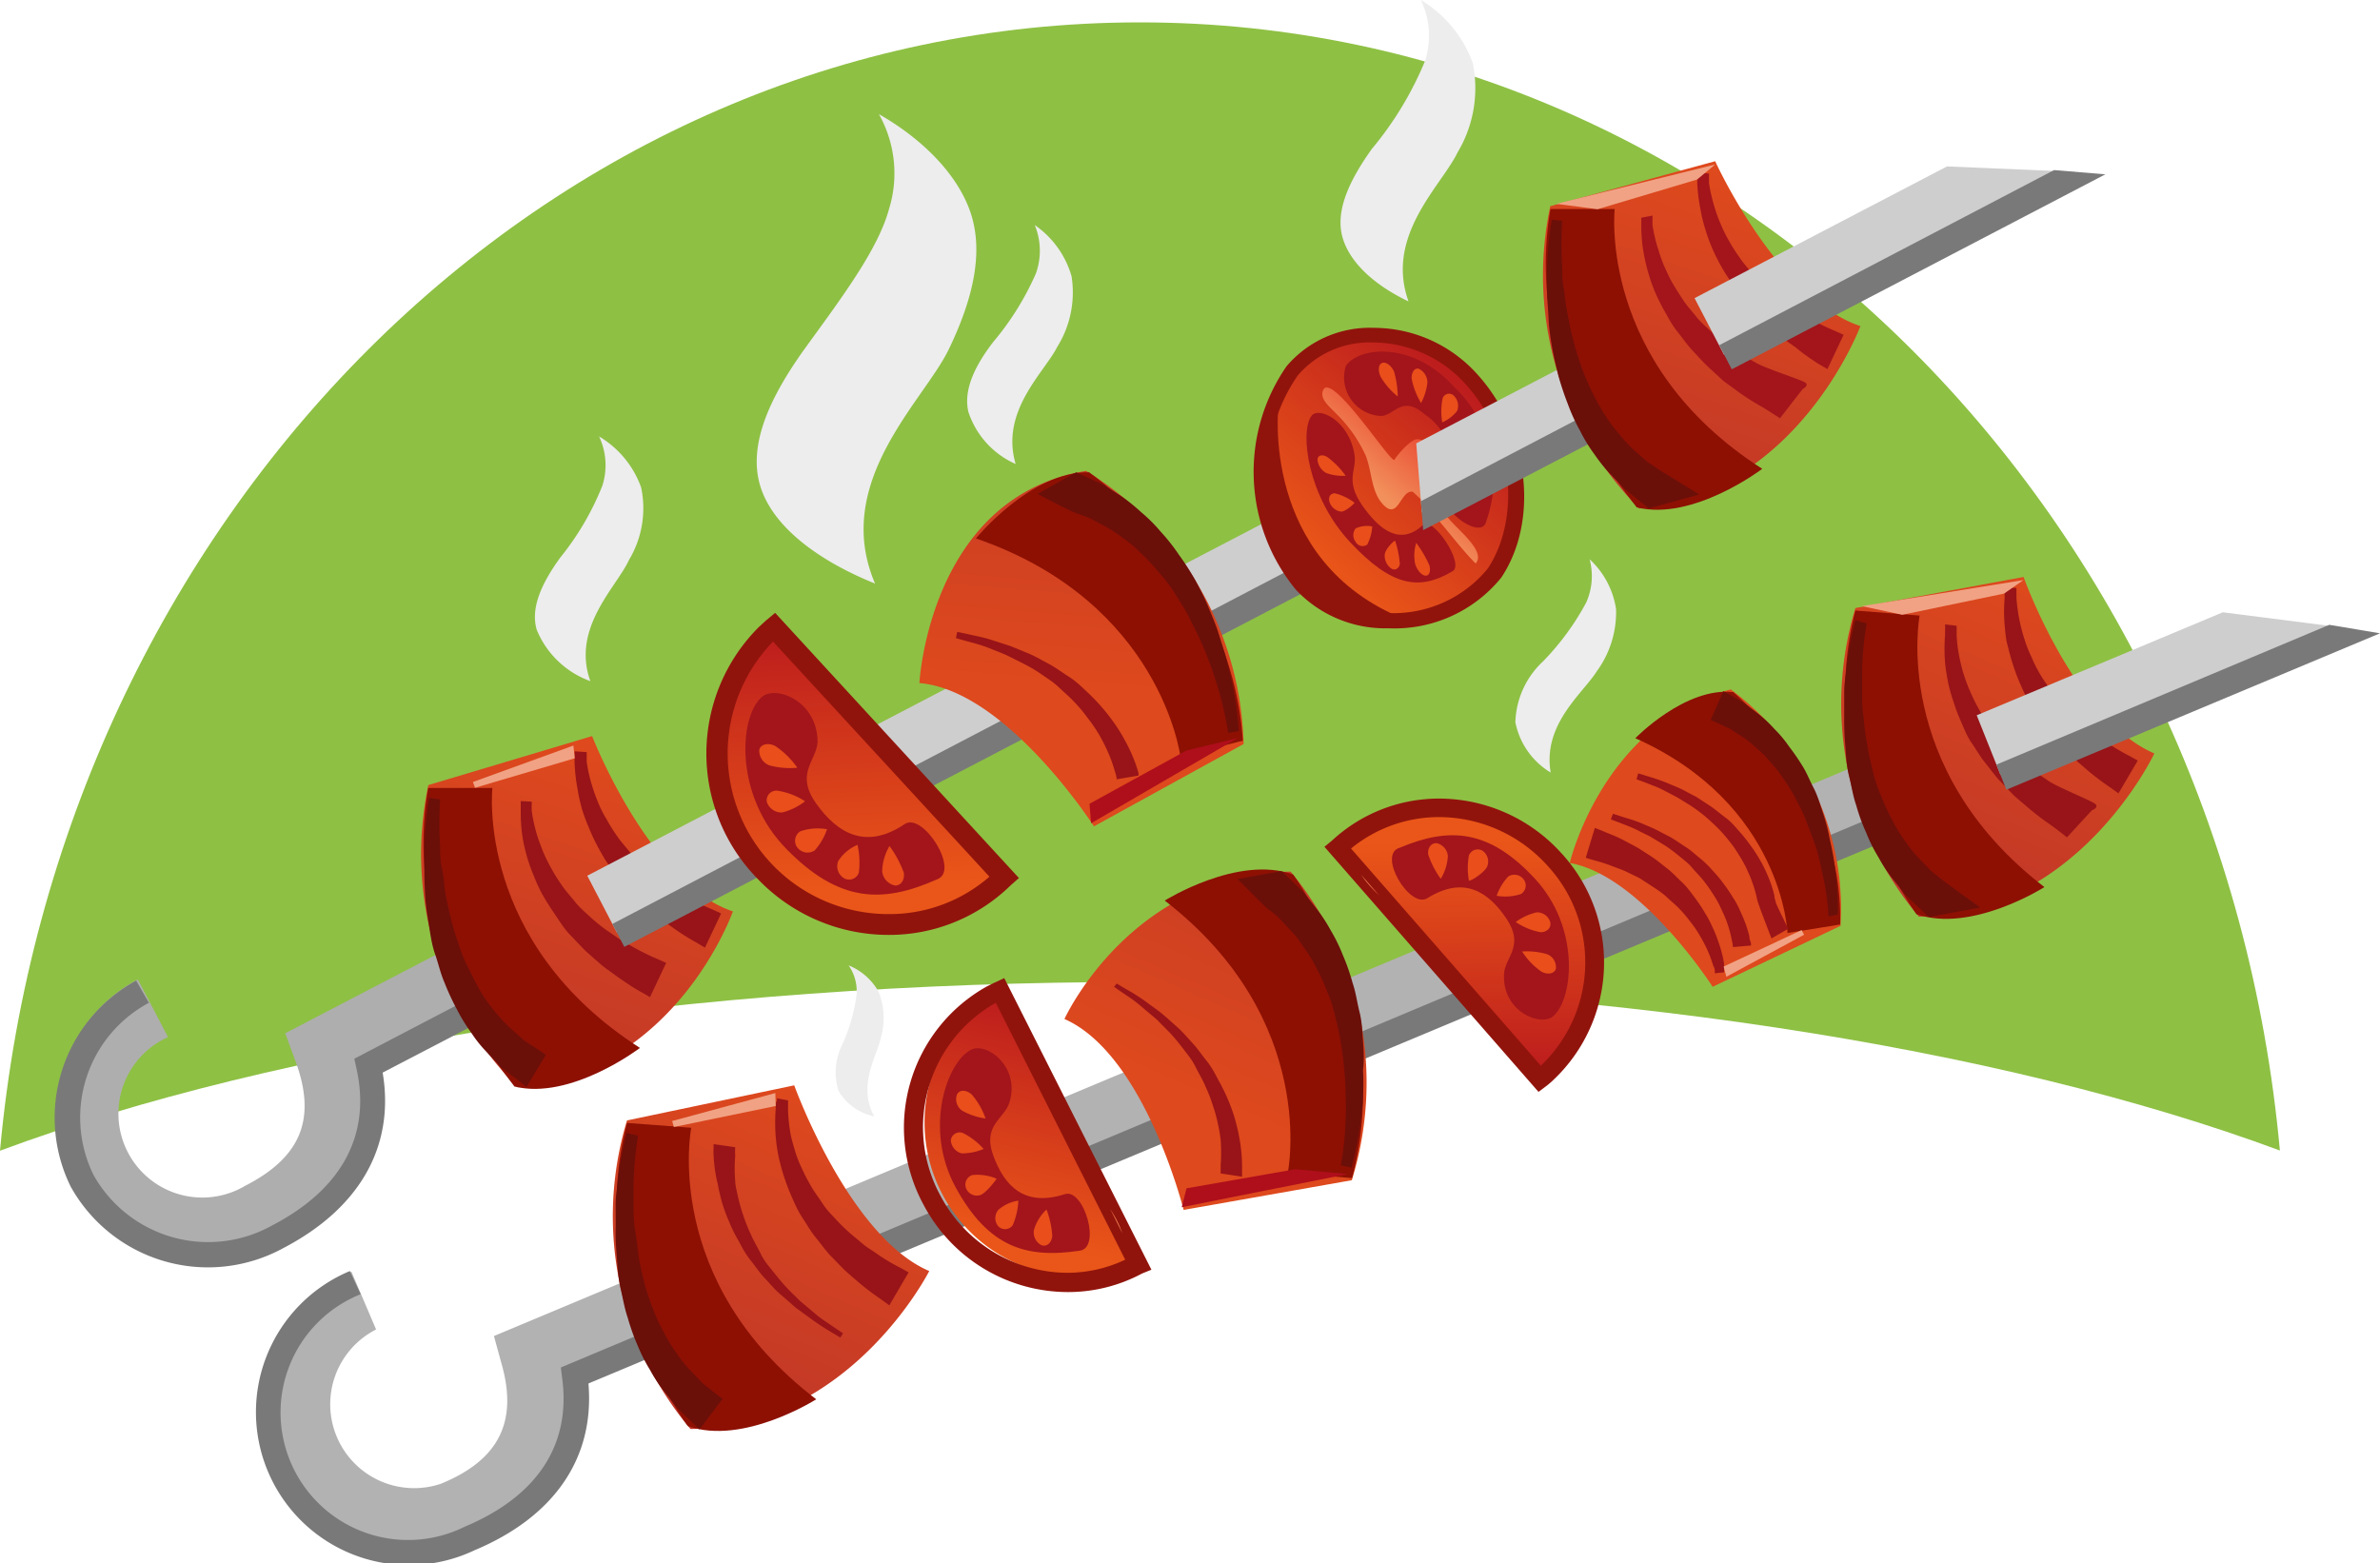 <svg xmlns="http://www.w3.org/2000/svg" xmlns:xlink="http://www.w3.org/1999/xlink" viewBox="0 0 123.4 81.06"><defs><style>.cls-1{fill:#8ec044;}.cls-2{fill:#ededed;}.cls-3{fill:#aeaeae;}.cls-4{fill:#797979;}.cls-5{fill:url(#linear-gradient);}.cls-6{fill:#8d1003;}.cls-7{fill:#6b0f09;}.cls-8{fill:#981418;}.cls-9{fill:#f1a284;}.cls-10{fill:#cecece;}.cls-11{fill:url(#linear-gradient-2);}.cls-12{fill:#91140c;}.cls-13{fill:#a3151b;}.cls-14{fill:#e94e1b;}.cls-15{fill:url(#linear-gradient-3);}.cls-16{fill:url(#linear-gradient-4);}.cls-17{fill:url(#linear-gradient-5);}.cls-18{fill:#af0e1b;}.cls-19{fill:url(#linear-gradient-6);}.cls-20{fill:#b2b2b2;}.cls-21{fill:url(#linear-gradient-7);}.cls-22{fill:url(#linear-gradient-8);}.cls-23{fill:#9a1418;}.cls-24{fill:url(#linear-gradient-9);}.cls-25{fill:url(#linear-gradient-10);}.cls-26{fill:url(#linear-gradient-11);}.cls-27{fill:url(#linear-gradient-12);}.cls-28{fill:url(#linear-gradient-13);}.cls-29{fill:url(#linear-gradient-14);}</style><linearGradient id="linear-gradient" x1="-4005.64" y1="-2543.19" x2="-3987.14" y2="-2543.19" gradientTransform="matrix(0.32, -0.95, 0.95, 0.32, 3705.04, -2940.71)" gradientUnits="userSpaceOnUse"><stop offset="0" stop-color="#bd3529"/><stop offset="1" stop-color="#de491d"/></linearGradient><linearGradient id="linear-gradient-2" x1="102.59" y1="172.46" x2="102.59" y2="185.67" gradientTransform="matrix(1, -0.05, 0.05, 1, -66.14, -134.59)" gradientUnits="userSpaceOnUse"><stop offset="0" stop-color="#bd1d1d"/><stop offset="0.38" stop-color="#cf341b"/><stop offset="1" stop-color="#ea5619"/></linearGradient><linearGradient id="linear-gradient-3" x1="2770.17" y1="-3546.87" x2="2770.17" y2="-3535.14" gradientTransform="translate(-4349.05 841.09) rotate(41.5)" xlink:href="#linear-gradient-2"/><linearGradient id="linear-gradient-4" x1="2770.56" y1="-3543.21" x2="2770.56" y2="-3539.97" gradientTransform="translate(-4349.05 841.09) rotate(41.5)" gradientUnits="userSpaceOnUse"><stop offset="0" stop-color="#ea5539"/><stop offset="0.31" stop-color="#ed6844"/><stop offset="1" stop-color="#f2905b"/></linearGradient><linearGradient id="linear-gradient-5" x1="3481.7" y1="-4090.98" x2="3500.03" y2="-4090.98" gradientTransform="matrix(-0.08, 1, -1, -0.08, -3726.24, -3789.45)" xlink:href="#linear-gradient"/><linearGradient id="linear-gradient-6" x1="-3958.78" y1="-2497.38" x2="-3940.45" y2="-2497.38" xlink:href="#linear-gradient"/><linearGradient id="linear-gradient-7" x1="-3897.53" y1="-2213.3" x2="-3879.03" y2="-2213.3" gradientTransform="translate(3607.05 -2633.55) rotate(-66.75)" xlink:href="#linear-gradient"/><linearGradient id="linear-gradient-8" x1="3456.32" y1="-4407.5" x2="3471.62" y2="-4407.5" gradientTransform="matrix(-0.17, 0.98, -0.98, -0.17, -3653.25, -4130.04)" xlink:href="#linear-gradient"/><linearGradient id="linear-gradient-9" x1="-3847.98" y1="-2165.4" x2="-3829.65" y2="-2165.4" gradientTransform="translate(3607.05 -2633.55) rotate(-66.75)" xlink:href="#linear-gradient"/><linearGradient id="linear-gradient-10" x1="3173.56" y1="-5330.89" x2="3191.89" y2="-5330.89" gradientTransform="matrix(-0.4, 0.92, -0.92, -0.4, -3540.41, -5001.18)" xlink:href="#linear-gradient"/><linearGradient id="linear-gradient-11" x1="329.32" y1="346.29" x2="329.32" y2="358.22" gradientTransform="matrix(0.97, 0.23, -0.23, 0.97, -186.45, -359.4)" xlink:href="#linear-gradient-2"/><linearGradient id="linear-gradient-12" x1="334.28" y1="355.4" x2="334.28" y2="356.3" gradientTransform="matrix(0.97, 0.23, -0.23, 0.97, -186.45, -359.4)" xlink:href="#linear-gradient-4"/><linearGradient id="linear-gradient-13" x1="1465.5" y1="-1235.44" x2="1465.5" y2="-1223.52" gradientTransform="translate(1516.41 -1209.36) rotate(178.84)" xlink:href="#linear-gradient-2"/><linearGradient id="linear-gradient-14" x1="1470.46" y1="-1226.33" x2="1470.46" y2="-1225.43" gradientTransform="translate(1516.41 -1209.36) rotate(178.84)" xlink:href="#linear-gradient-4"/></defs><g id="Capa_2" data-name="Capa 2"><g id="Layer_1" data-name="Layer 1"><path class="cls-1" d="M59.1,50.92c23.56,0,44.69,3.39,59.11,8.74-3-32.84-28.3-58.5-59.11-58.5S3,26.82,0,59.67C14.42,54.31,35.55,50.92,59.1,50.92Z"/><path class="cls-2" d="M41.74,18.06c-1.92,2.67-3,5.15-2.28,7.27s3.15,3.82,5.91,4.93C43.12,25,47.9,20.79,49.19,18.12s1.86-5.16,1.07-7.27S47.48,7,45.57,5.92a6.25,6.25,0,0,1,.53,4.9C45.54,12.91,43.67,15.4,41.74,18.06Z"/><path class="cls-2" d="M71.13,7.72c-1.2,1.68-1.92,3.26-1.51,4.63s1.79,2.51,3.41,3.28c-1.23-3.42,1.71-6,2.54-7.72a6.49,6.49,0,0,0,.79-4.65A6.35,6.35,0,0,0,73.67,0a4.28,4.28,0,0,1,.22,3.15A17.53,17.53,0,0,1,71.13,7.72Z"/><path class="cls-2" d="M51.5,17.73c-1,1.3-1.55,2.53-1.29,3.63a4.48,4.48,0,0,0,2.45,2.7c-.81-2.74,1.48-4.74,2.15-6.06a5.35,5.35,0,0,0,.75-3.67,4.85,4.85,0,0,0-1.91-2.66,3.49,3.49,0,0,1,.06,2.51A14.53,14.53,0,0,1,51.5,17.73Z"/><path class="cls-2" d="M80,34.3a4.49,4.49,0,0,0-1.43,3.15,3.93,3.93,0,0,0,1.83,2.61c-.43-2.52,1.7-4.13,2.39-5.25a5.18,5.18,0,0,0,1-3.23A4.41,4.41,0,0,0,82.42,29a3.37,3.37,0,0,1-.18,2.25A13.51,13.51,0,0,1,80,34.3Z"/><path class="cls-2" d="M43.69,54.13a3.23,3.23,0,0,0-.21,2.45,2.83,2.83,0,0,0,1.85,1.31c-.89-1.58.15-3.16.34-4.08a3.66,3.66,0,0,0-.12-2.39A3.12,3.12,0,0,0,44,50.06a2.34,2.34,0,0,1,.41,1.55A9.37,9.37,0,0,1,43.69,54.13Z"/><path class="cls-2" d="M29.06,28.9c-1,1.37-1.56,2.65-1.23,3.76a4.74,4.74,0,0,0,2.78,2.66c-1-2.77,1.38-4.9,2-6.28a5.2,5.2,0,0,0,.63-3.77,5.06,5.06,0,0,0-2.18-2.64,3.48,3.48,0,0,1,.17,2.56A14.39,14.39,0,0,1,29.06,28.9Z"/><path class="cls-3" d="M14.79,53.58,15.31,55c1.12,3,.31,5-2.6,6.49a4.35,4.35,0,1,1-4-7.71L7.15,50.79a7.66,7.66,0,0,0,7.09,13.59c3.93-2,5.53-5.28,4.6-9.18L32,48.35l-1.53-2.94Z"/><path class="cls-4" d="M18.37,54.9l.11.5c.77,3.43-.74,6.26-4.38,8.15a6.81,6.81,0,0,1-9.25-2.62A6.75,6.75,0,0,1,7.72,52l-.66-1.15A8.09,8.09,0,0,0,3.67,61.54a8.14,8.14,0,0,0,11,3.19c4-2.08,5.81-5.31,5.17-9.11L32.37,49.1l-.62-1.19Z"/><path class="cls-5" d="M38,47.26s-2.91,8.29-11.16,9.12a17.12,17.12,0,0,1-4.63-15.67l8.49-2.54S33.67,45.82,38,47.26Z"/><path class="cls-6" d="M22.2,40.86l3.33,0s-.9,8,7.65,13.48c0,0-3.58,2.73-6.51,2C26.67,56.25,20.69,49.5,22.2,40.86Z"/><path class="cls-7" d="M22.82,41.46a19.28,19.28,0,0,0,0,2.44c0,.36,0,.76.1,1.17s.1.85.18,1.3.19.89.3,1.35.27.91.42,1.37.33.88.56,1.29A11.92,11.92,0,0,0,25,51.55a8.11,8.11,0,0,0,.74,1,7.36,7.36,0,0,0,.76.8c.25.22.49.43.69.62l.6.38c.32.23.51.35.51.35l-1,1.66-.59-.46L26,55.37l-.76-.81a6.57,6.57,0,0,1-.8-1,8.64,8.64,0,0,1-.75-1.22,12.41,12.41,0,0,1-.64-1.38c-.21-.47-.32-1-.49-1.48s-.24-1-.32-1.5-.16-1-.19-1.46S22,45.56,22,45.12s0-.84,0-1.22a19.17,19.17,0,0,1,.25-2.52Z"/><path class="cls-8" d="M30.42,39v.13c0,.08,0,.2,0,.37a8,8,0,0,0,.29,1.28c.08.26.18.54.3.83s.26.58.44.87a8.07,8.07,0,0,0,.55.88c.2.3.45.56.67.84s.5.52.75.76.54.45.8.65l.8.55c.26.17.52.3.75.44a11.36,11.36,0,0,0,1.17.56l.45.21-.84,1.77-.47-.28a12.18,12.18,0,0,1-1.24-.79c-.24-.17-.51-.36-.78-.57l-.83-.73c-.27-.26-.53-.55-.81-.84s-.49-.62-.75-.94-.45-.67-.63-1a10,10,0,0,1-.5-1.05,9.63,9.63,0,0,1-.37-1c-.09-.34-.17-.65-.22-1a9.24,9.24,0,0,1-.16-1.42c0-.18,0-.32,0-.42s0-.14,0-.14Z"/><path class="cls-8" d="M27.57,41.57v.12a3.66,3.66,0,0,0,0,.37,8.32,8.32,0,0,0,.29,1.29c.08.25.19.53.3.82a8.76,8.76,0,0,0,.43.87,8.29,8.29,0,0,0,.56.89c.2.3.44.55.67.84s.49.51.75.75.53.46.8.66l.8.55c.26.16.52.3.75.43a11.82,11.82,0,0,0,1.17.57l.45.2-.84,1.78s-.17-.11-.48-.28S32.51,51,32,50.64c-.24-.18-.51-.36-.79-.58l-.82-.72c-.27-.26-.53-.56-.81-.84s-.5-.63-.75-1-.45-.67-.64-1-.36-.69-.5-1.05a9.49,9.49,0,0,1-.36-1c-.09-.33-.17-.64-.22-.94A8.13,8.13,0,0,1,27,42.1c0-.17,0-.31,0-.41a.85.85,0,0,1,0-.15Z"/><polygon class="cls-9" points="24.52 40.55 29.73 38.66 29.8 39.32 24.63 40.85 24.52 40.55"/><polygon class="cls-10" points="30.45 45.41 31.98 48.35 73.72 26.58 73.43 22.99 30.45 45.41"/><polygon class="cls-4" points="31.75 47.91 32.37 49.1 73.79 27.49 73.67 25.99 31.75 47.91"/><path class="cls-11" d="M40.14,32.52c-.14.12-.28.24-.41.37A8.82,8.82,0,0,0,52,45.56l.06-.07Z"/><path class="cls-12" d="M46.08,48.48h0a9.38,9.38,0,0,1-6.79-2.9,9.27,9.27,0,0,1,.07-13.08l.35-.32.48-.4L52.83,45.53l-.42.37A9,9,0,0,1,46.08,48.48Zm-6-15.21a8.33,8.33,0,0,0,6,14.13,7.88,7.88,0,0,0,5.22-1.94Z"/><path class="cls-13" d="M46.91,42.73c-2,1.35-3.48.5-4.59-1.06s0-2.19.07-3.19c0-2.17-2.24-3-2.93-2.3-1.14,1.06-1.39,5.09,1.32,7.85s4.95,2.84,7.8,1.57C49.8,45.18,47.86,42.1,46.91,42.73Z"/><path class="cls-14" d="M40.19,38.68c-.37-.18-.74-.09-.82.19a.8.8,0,0,0,.53.82,4,4,0,0,0,1.44.12A4.35,4.35,0,0,0,40.19,38.68Z"/><path class="cls-14" d="M40.3,41a.5.5,0,0,0-.54.59.8.8,0,0,0,.8.54,3.18,3.18,0,0,0,1.18-.58A3.58,3.58,0,0,0,40.3,41Z"/><path class="cls-14" d="M41.49,43.11a.58.58,0,0,0-.14.85.67.67,0,0,0,.89.14A3.16,3.16,0,0,0,42.88,43,2.73,2.73,0,0,0,41.49,43.11Z"/><path class="cls-14" d="M43.46,44.65a.73.73,0,0,0,.3.89.53.53,0,0,0,.77-.29,4.15,4.15,0,0,0-.07-1.44A2.21,2.21,0,0,0,43.46,44.65Z"/><path class="cls-14" d="M45.74,45.19a.84.84,0,0,0,.67.73c.31,0,.51-.29.45-.67a5.57,5.57,0,0,0-.74-1.38A2.69,2.69,0,0,0,45.74,45.19Z"/><path class="cls-15" d="M77.51,29.7c-1.77,2.64-7.28,3.64-10,.65A9.21,9.21,0,0,1,67,19.24c2-2.51,6.57-2.61,9.28.38S79.28,27.05,77.51,29.7Z"/><path class="cls-12" d="M72,32.58a6.36,6.36,0,0,1-4.81-2A9.63,9.63,0,0,1,66.7,19a5.66,5.66,0,0,1,4.53-2,7.22,7.22,0,0,1,5.35,2.39c2.69,2.95,3.24,7.59,1.26,10.56A7.12,7.12,0,0,1,72,32.58Zm-.81-14.82a4.89,4.89,0,0,0-3.91,1.72,8.79,8.79,0,0,0,.49,10.61A5.63,5.63,0,0,0,72,31.79a6.31,6.31,0,0,0,5.14-2.31c1.57-2.35,1.56-6.58-1.18-9.59A6.48,6.48,0,0,0,71.23,17.76Z"/><path class="cls-13" d="M77.07,27c-.2,1.1-2.51-.59-2.14-1.45a3.17,3.17,0,0,0-1.08-4.08c-1.17-1-1.54.07-2.24.1a2,2,0,0,1-1.83-2.59c.66-1,3.47-1.31,5.61,1.08A6.56,6.56,0,0,1,77.07,27Z"/><path class="cls-14" d="M71.59,19.55c-.16-.33-.12-.66.07-.73s.47.12.62.45a4.85,4.85,0,0,1,.19,1.29A3.79,3.79,0,0,1,71.59,19.55Z"/><path class="cls-14" d="M73.19,19.62c0-.33.15-.55.37-.5a.8.8,0,0,1,.45.72,3,3,0,0,1-.33,1.06A3.9,3.9,0,0,1,73.19,19.62Z"/><path class="cls-14" d="M74.8,20.65a.35.35,0,0,1,.58-.13.73.73,0,0,1,.17.79,2,2,0,0,1-.77.59A3.3,3.3,0,0,1,74.8,20.65Z"/><path class="cls-14" d="M76,22.4a.48.48,0,0,1,.64.25.51.51,0,0,1-.15.69,2.48,2.48,0,0,1-1,0A1.76,1.76,0,0,1,76,22.4Z"/><path class="cls-14" d="M76.57,24.43a.7.7,0,0,1,.56.59.35.35,0,0,1-.43.41,4,4,0,0,1-1-.65A1.5,1.5,0,0,1,76.57,24.43Z"/><path class="cls-13" d="M75.28,29.64c.74-.31-1-2.91-1.5-2.42-1.14,1.07-2.21.33-3.14-1s-.28-1.82-.41-2.64c-.28-1.79-1.89-2.54-2.24-2-.6.84-.19,4.17,2,6.52S73.6,30.62,75.28,29.64Z"/><path class="cls-14" d="M68.82,23.7c-.27-.16-.5-.09-.51.13a.87.87,0,0,0,.46.7,2.46,2.46,0,0,0,1,.14A4.25,4.25,0,0,0,68.82,23.7Z"/><path class="cls-14" d="M69.21,25.58c-.24,0-.36.21-.27.47a.72.72,0,0,0,.6.48c.24,0,.69-.43.69-.46A2.76,2.76,0,0,0,69.21,25.58Z"/><path class="cls-14" d="M70.29,27.4a.56.56,0,0,0,0,.7.41.41,0,0,0,.6.14,2.39,2.39,0,0,0,.26-.94A1.39,1.39,0,0,0,70.29,27.4Z"/><path class="cls-14" d="M71.8,28.73a.81.81,0,0,0,.32.74c.21.15.42,0,.46-.22a5.11,5.11,0,0,0-.24-1.2C72.29,28,71.84,28.46,71.8,28.73Z"/><path class="cls-14" d="M73.37,29.23c.09.32.33.6.53.62s.3-.22.21-.54a6.09,6.09,0,0,0-.68-1.16A2.21,2.21,0,0,0,73.37,29.23Z"/><path class="cls-16" d="M72.3,23.84c.21-.33.81-1,1.13-1.06.71-.07,1.1,1.1,1.16,1.81.08.93-.25,1.25.49,2.25.42.58,2,1.73,1.43,2.38-.71-.72-1.32-1.54-2-2.33a8.28,8.28,0,0,0-1.26-1.39c-.67-.12-.75,1.67-1.65.53-.52-.67-.49-1.72-.81-2.45a7.27,7.27,0,0,0-1.51-2.13c-.31-.33-.91-.78-.66-1.25C69.11,19.34,72.14,24.08,72.3,23.84Z"/><path class="cls-17" d="M47.67,35.42s.51-9.67,8.64-11a17.14,17.14,0,0,1,8.17,14.16l-7.76,4.27S52.19,35.8,47.67,35.42Z"/><path class="cls-6" d="M64.44,38.41l-3.24.81s-1-8-10.6-11.3c0,0,2.84-3.49,5.87-3.43C56.47,24.49,63.87,29.65,64.44,38.41Z"/><path class="cls-7" d="M63.68,38a17.74,17.74,0,0,0-.54-2.37c-.12-.35-.22-.74-.37-1.12s-.3-.81-.49-1.22-.4-.83-.61-1.25-.48-.83-.73-1.23-.53-.78-.85-1.12a9.66,9.66,0,0,0-.93-1,6.3,6.3,0,0,0-.95-.8,6.54,6.54,0,0,0-.92-.6l-.82-.44-.67-.24c-.37-.13-2-1-2-1l2-1.12.68.31.77.36.93.6a10,10,0,0,1,1,.81,8,8,0,0,1,1,1,9.83,9.83,0,0,1,.94,1.19A13.82,13.82,0,0,1,62,30.13c.24.46.48.92.67,1.39s.39.92.53,1.38.29.89.4,1.31.19.82.28,1.19a18.74,18.74,0,0,1,.35,2.51Z"/><path class="cls-8" d="M49.63,32.77l.51.1c.33.09.79.15,1.35.34l.9.29,1,.41c.33.15.66.34,1,.52s.65.42,1,.64.63.48.91.75a10.28,10.28,0,0,1,.8.82,9.68,9.68,0,0,1,.66.84,8,8,0,0,1,.52.83,8.34,8.34,0,0,1,.61,1.33c.06.17.1.31.13.41s0,.17,0,.17l-1.12.19s0-.13-.1-.43a7.56,7.56,0,0,0-.46-1.21,8.44,8.44,0,0,0-.41-.77,7.76,7.76,0,0,0-.56-.8,7.12,7.12,0,0,0-.68-.81c-.24-.26-.52-.49-.79-.75s-.58-.45-.88-.66-.61-.39-.92-.55l-.9-.45c-.29-.13-.57-.23-.83-.34a7.05,7.05,0,0,0-.73-.25l-.58-.16-.5-.14Z"/><polygon class="cls-18" points="64.18 38.27 56.57 42.69 56.49 41.68 61.51 38.92 64.18 38.27"/><path class="cls-12" d="M66.29,21s-1,8.1,6.54,11.11c0,0-4.53.61-6.32-3.33C64.81,25,65.48,20.92,66.29,21Z"/><polygon class="cls-10" points="87.86 15.46 73.43 22.99 73.72 26.58 89.39 18.4 87.86 15.46"/><polygon class="cls-4" points="89.14 17.9 73.67 25.99 73.79 27.49 89.79 19.15 89.14 17.9"/><path class="cls-19" d="M96.46,16.91S93.25,25.53,85,26.37a17.14,17.14,0,0,1-4.62-15.68l8.55-2.33S92.16,15.48,96.46,16.91Z"/><path class="cls-6" d="M80.39,10.84l3.33,0s-.9,8,7.65,13.47c0,0-3.58,2.73-6.51,2C84.86,26.24,78.88,19.49,80.39,10.84Z"/><path class="cls-13" d="M85.68,11.18a.73.73,0,0,1,0,.13q0,.12,0,.36A8.05,8.05,0,0,0,86,13a7,7,0,0,0,.3.83c.13.28.26.58.43.87s.36.59.56.89.44.55.66.83.5.52.76.76.53.46.8.65l.79.56.76.43c.45.27,2.23.84,2.51,1s-.11.36-.11.36l-1.17,1.51s-.63-.41-.93-.59a12.52,12.52,0,0,1-1.23-.78c-.24-.19-.52-.37-.79-.58L88.54,19c-.27-.26-.54-.56-.81-.85s-.5-.63-.75-.94-.45-.67-.63-1a10.11,10.11,0,0,1-.51-1,8.91,8.91,0,0,1-.36-1c-.1-.33-.17-.64-.23-.94a8,8,0,0,1-.15-1.43c0-.17,0-.31,0-.41a.79.79,0,0,1,0-.14Z"/><path class="cls-7" d="M81,11.45a17.77,17.77,0,0,0,0,2.43c0,.37,0,.76.1,1.17a12.36,12.36,0,0,0,.19,1.3,13.86,13.86,0,0,0,.3,1.36c.11.46.27.91.42,1.36a13.75,13.75,0,0,0,.56,1.3,10.13,10.13,0,0,0,.66,1.17,7.13,7.13,0,0,0,.75,1,6.59,6.59,0,0,0,.75.81l.69.61c.24.15.43.28.6.4l2.08,1.28-2.61.72-.59-.47-.66-.53-.77-.8a8.61,8.61,0,0,1-.8-1,8.21,8.21,0,0,1-.75-1.23,9.66,9.66,0,0,1-.63-1.38,14.9,14.9,0,0,1-.49-1.47c-.12-.5-.24-1-.33-1.5s-.16-1-.18-1.47-.07-.93-.08-1.37,0-.85,0-1.22a17.26,17.26,0,0,1,.25-2.52Z"/><path class="cls-13" d="M88.61,9s0,0,0,.13,0,.2,0,.36a8.3,8.3,0,0,0,.3,1.29,6.34,6.34,0,0,0,.3.82,7.12,7.12,0,0,0,.43.88,9.28,9.28,0,0,0,.56.88c.19.29.44.56.66.84s.5.52.76.75.53.46.8.66l.79.55c.26.16.52.3.76.43a10.83,10.83,0,0,0,1.17.57l.45.2-.84,1.78-.48-.28A12.94,12.94,0,0,1,93.08,18c-.25-.18-.52-.36-.79-.58s-.54-.46-.82-.72-.54-.55-.81-.84-.5-.63-.75-1-.45-.67-.64-1a9.86,9.86,0,0,1-.5-1,8.91,8.91,0,0,1-.36-1,7.53,7.53,0,0,1-.23-.94A9,9,0,0,1,88,9.5V9.09c0-.1,0-.15,0-.15Z"/><polygon class="cls-9" points="80.69 10.57 88.93 8.53 87.99 9.31 82.83 10.85 80.69 10.57"/><polygon class="cls-10" points="100.95 8.63 87.86 15.46 89.39 18.4 107.58 8.91 100.95 8.63"/><polygon class="cls-4" points="106.5 8.82 89.14 17.9 89.79 19.15 109.16 9.04 106.5 8.82"/><path class="cls-20" d="M25.61,69.28,26,70.7c.86,3-.11,5-3.14,6.24a4.35,4.35,0,0,1-3.36-8l-1.28-3A7.66,7.66,0,0,0,24.16,80c4.09-1.72,6-4.79,5.36-8.76l74.19-31.07-1.22-3.08Z"/><path class="cls-4" d="M29.08,70.91l.06.5c.49,3.48-1.26,6.17-5.05,7.76A6.61,6.61,0,1,1,18.7,67.11l-.56-1.2A7.93,7.93,0,1,0,24.6,80.39c4.15-1.74,6.24-4.8,5.91-8.65L104,41l-.52-1.3Z"/><path class="cls-21" d="M48.18,65.91S44.09,74,35.8,74.1a17.13,17.13,0,0,1-3.29-16l8.67-1.82S44,64.12,48.18,65.91Z"/><path class="cls-6" d="M32.51,58.23l3.33.25s-1.58,7.94,6.48,14.08c0,0-3.79,2.41-6.65,1.39C35.67,74,30.28,66.72,32.51,58.23Z"/><path class="cls-7" d="M33.08,58.89a19.79,19.79,0,0,0-.23,2.43c0,.36,0,.75,0,1.17s0,.86.08,1.31.12.91.19,1.38.19.93.3,1.39a12.4,12.4,0,0,0,.45,1.34,9.1,9.1,0,0,0,.57,1.22,6.69,6.69,0,0,0,.65,1.05,5.75,5.75,0,0,0,.69.87l.64.67.55.44.49.38-1.19,1.58s-.19-.19-.54-.51L35.11,73l-.69-.87a7.48,7.48,0,0,1-.71-1.08,8.53,8.53,0,0,1-.65-1.28,11,11,0,0,1-.51-1.43c-.17-.49-.25-1-.37-1.51s-.15-1-.19-1.53-.08-1-.07-1.47,0-.94,0-1.37.08-.85.11-1.23a19.55,19.55,0,0,1,.46-2.48Z"/><path class="cls-8" d="M40.86,57.06v.13c0,.08,0,.2,0,.36A8.3,8.3,0,0,0,41,58.86c.06.27.14.55.23.85s.21.6.36.91a10.13,10.13,0,0,0,.48.92c.18.31.4.59.6.9s.45.55.69.81.49.5.74.72l.74.62c.25.18.5.33.72.49a9.8,9.8,0,0,0,1.12.66l.43.24-1,1.71-.45-.33a12.28,12.28,0,0,1-1.16-.88c-.23-.2-.48-.41-.74-.65l-.76-.78c-.25-.29-.48-.6-.73-.91s-.45-.67-.67-1-.39-.71-.55-1.08a11.19,11.19,0,0,1-.69-2.12,9.68,9.68,0,0,1-.14-1,9.3,9.3,0,0,1,0-1.44c0-.17,0-.31.05-.41s0-.14,0-.14Z"/><path class="cls-8" d="M43.57,69.36l-.45-.27A12.4,12.4,0,0,1,42,68.35l-.77-.56c-.24-.22-.51-.45-.79-.69s-.51-.53-.78-.81-.48-.61-.73-.92-.44-.65-.62-1a7.5,7.5,0,0,1-.5-1,9.63,9.63,0,0,1-.37-1c-.09-.34-.17-.65-.22-.95A7.46,7.46,0,0,1,37,59.92a2.88,2.88,0,0,1,0-.42c0-.11,0-.17,0-.17l1.12.16a2.87,2.87,0,0,0,0,.45,7.72,7.72,0,0,0,0,1.29c0,.26.09.55.15.86a9.68,9.68,0,0,0,.27.94,8.66,8.66,0,0,0,.4,1c.14.33.34.64.51,1s.4.61.63.9.45.56.69.82.48.48.71.71l.69.58a5.9,5.9,0,0,0,.61.47l.5.34.43.29Z"/><polygon class="cls-9" points="34.85 58.13 40.2 56.68 40.22 57.35 34.94 58.44 34.85 58.13"/><path class="cls-22" d="M81.39,44.75s1.7-7.26,8.35-9a14.18,14.18,0,0,1,5.69,12.26L88.8,51.17S85.09,45.39,81.39,44.75Z"/><path class="cls-6" d="M95.41,47.94l-2.73.44s-.24-6.69-7.89-10.1c0,0,2.59-2.67,5.08-2.39C89.87,35.89,95.58,40.68,95.41,47.94Z"/><path class="cls-7" d="M94.81,47.52a13.76,13.76,0,0,0-.27-2c-.07-.3-.13-.62-.22-1s-.19-.68-.31-1-.27-.71-.41-1.08-.34-.71-.51-1.06a10.84,10.84,0,0,0-.62-1,6.88,6.88,0,0,0-.69-.88,6.29,6.29,0,0,0-.73-.73,5.91,5.91,0,0,0-.71-.57c-.24-.14-.45-.29-.65-.41l-.53-.25-.46-.21.65-1.49.54.3.61.36.72.56a6.64,6.64,0,0,1,.78.74,6.21,6.21,0,0,1,.76.91,11.19,11.19,0,0,1,.69,1c.23.36.38.76.58,1.14s.32.8.45,1.19.25.79.33,1.18.17.76.23,1.11.1.7.14,1a15.69,15.69,0,0,1,.11,2.09Z"/><path class="cls-23" d="M88.91,50.47a.65.65,0,0,1,0-.1c0-.07,0-.17-.08-.29a6.32,6.32,0,0,0-.39-1c-.1-.21-.22-.42-.35-.64a5.6,5.6,0,0,0-.46-.66,6.76,6.76,0,0,0-.56-.66c-.2-.21-.44-.4-.65-.6s-.47-.37-.71-.53L85,45.53l-.72-.35c-.23-.1-.46-.18-.67-.26a8,8,0,0,0-1-.32l-.39-.12.47-1.55.43.17c.26.12.66.25,1.1.49l.71.38.76.49c.26.18.51.39.77.59s.49.46.73.68.45.5.64.76a8,8,0,0,1,.54.8,6,6,0,0,1,.42.79,6.38,6.38,0,0,1,.3.74,6.5,6.5,0,0,1,.3,1.14c0,.15,0,.26,0,.34v.12Z"/><path class="cls-23" d="M83.63,42.2l.41.13c.26.09.64.18,1.09.37.22.1.46.19.71.31l.77.4c.26.15.52.34.79.51s.5.39.76.6.48.44.69.68a6.94,6.94,0,0,1,.6.74c.18.24.34.5.49.74s.26.49.36.72a6.6,6.6,0,0,1,.4,1.14c0,.15.06.27.08.35s0,.14,0,.14l-.93.08s0-.12-.06-.37a6.07,6.07,0,0,0-.28-1c-.08-.21-.18-.43-.29-.66a4.91,4.91,0,0,0-.39-.7,8.3,8.3,0,0,0-.5-.71c-.19-.24-.41-.45-.6-.68s-.45-.42-.68-.61-.47-.37-.71-.53l-.71-.43c-.23-.13-.46-.23-.67-.34a5.78,5.78,0,0,0-.58-.26l-.46-.18-.4-.15Z"/><path class="cls-23" d="M84.94,40.1l.41.13a10.86,10.86,0,0,1,1.09.37c.22.1.47.19.72.31s.5.27.77.4l.78.51c.26.18.51.4.77.59s.48.45.69.69a8,8,0,0,1,.59.74,6.87,6.87,0,0,1,.49.75,6.78,6.78,0,0,1,.36.71A6.5,6.5,0,0,1,92,46.44c0,.15.06.26.07.35s.65,1.37.65,1.37l-.87.5s-.69-1.77-.74-2a6.28,6.28,0,0,0-.29-1c-.07-.21-.18-.42-.28-.66a7.28,7.28,0,0,0-.4-.7,5.69,5.69,0,0,0-.5-.71,7.87,7.87,0,0,0-.6-.68c-.22-.21-.44-.42-.67-.61s-.48-.37-.72-.53l-.7-.43L86.3,41a4.75,4.75,0,0,0-.58-.26l-.46-.18-.41-.15Z"/><polygon class="cls-9" points="93.54 48.47 89.51 50.65 89.37 50.12 93.41 48.23 93.54 48.47"/><path class="cls-24" d="M111.7,39.07s-3.92,8.32-12.21,8.46a17.13,17.13,0,0,1-3.29-16l8.72-1.61S107.54,37.28,111.7,39.07Z"/><path class="cls-6" d="M96.2,31.66l3.33.26S98,39.85,106,46c0,0-3.79,2.41-6.64,1.4C99.37,47.39,94,40.15,96.2,31.66Z"/><path class="cls-8" d="M101.45,32.45v.13c0,.08,0,.21,0,.36a7.26,7.26,0,0,0,.18,1.31,7.74,7.74,0,0,0,.23.85,8.59,8.59,0,0,0,.36.91,9.1,9.1,0,0,0,.48.93c.18.31.4.59.6.89l.68.82c.26.24.5.49.75.72l.74.61c.25.19.5.34.72.5.43.31,2.15,1,2.42,1.19s-.15.35-.15.35l-1.29,1.4s-.58-.46-.87-.66a13.16,13.16,0,0,1-1.16-.89c-.23-.2-.48-.4-.74-.64l-.76-.79c-.25-.28-.48-.6-.73-.91s-.45-.67-.68-1-.38-.71-.54-1.08a9.52,9.52,0,0,1-.41-1.08,9,9,0,0,1-.28-1c-.06-.34-.12-.66-.15-1a8.89,8.89,0,0,1,0-1.44c0-.17,0-.31,0-.4l0-.15Z"/><path class="cls-7" d="M96.78,32.33a17.56,17.56,0,0,0-.23,2.42c0,.36,0,.75,0,1.17s0,.86.08,1.31a13.38,13.38,0,0,0,.18,1.38c.07.47.19.93.3,1.4s.26.91.45,1.33a10.54,10.54,0,0,0,.57,1.22,7.3,7.3,0,0,0,.65,1.06,6.18,6.18,0,0,0,.69.86l.64.67.56.45c.3.24,2,1.46,2,1.46l-2.66.49L99.42,47l-.62-.59-.69-.87a7.48,7.48,0,0,1-.71-1.08,8,8,0,0,1-.64-1.28,9.73,9.73,0,0,1-.52-1.43c-.17-.48-.24-1-.37-1.51s-.15-1-.19-1.53a14.69,14.69,0,0,1-.06-1.47c0-.47,0-.94,0-1.37s.08-.85.11-1.22a18.75,18.75,0,0,1,.47-2.49Z"/><path class="cls-8" d="M104.55,30.49V31a9.17,9.17,0,0,0,.42,2.16,6.87,6.87,0,0,0,.36.91,7.37,7.37,0,0,0,.47.93c.18.31.4.59.6.89s.45.56.69.81.49.5.74.73l.74.61c.25.19.5.34.72.5a11.57,11.57,0,0,0,1.12.66l.43.24-1,1.7-.46-.33a12.28,12.28,0,0,1-1.16-.88c-.23-.2-.48-.41-.73-.64l-.77-.79c-.25-.28-.48-.6-.73-.91s-.45-.67-.67-1-.39-.71-.55-1.07a9.67,9.67,0,0,1-.41-1.09c-.12-.35-.2-.71-.28-1s-.11-.66-.14-1a7.92,7.92,0,0,1,0-1.43,3.53,3.53,0,0,1,0-.42,1.11,1.11,0,0,1,0-.13Z"/><polygon class="cls-9" points="96.53 31.43 104.91 30.08 103.91 30.78 98.63 31.88 96.53 31.43"/><path class="cls-25" d="M55.19,52.84s3.44-7.56,11.73-7.64a17.15,17.15,0,0,1,3.17,16l-8.72,1.54S59.35,54.67,55.19,52.84Z"/><path class="cls-6" d="M70.1,61.09l-3.33-.28s1.64-7.92-6.38-14.11c0,0,3.81-2.39,6.66-1.35C67.05,45.35,72.39,52.62,70.1,61.09Z"/><path class="cls-7" d="M69.52,60.43A15.52,15.52,0,0,0,69.77,58a11.68,11.68,0,0,0,0-1.19,11.83,11.83,0,0,0-.07-1.3,13.67,13.67,0,0,0-.17-1.38c-.07-.47-.18-.93-.29-1.39s-.25-.92-.44-1.35a9.07,9.07,0,0,0-.56-1.22,7.3,7.3,0,0,0-.65-1.06,5.15,5.15,0,0,0-.68-.87c-.23-.25-.44-.48-.63-.67s-.4-.33-.56-.45-1.55-1.54-1.55-1.54l2.27-.41.54.51.62.6c.2.26.43.54.68.87A7.91,7.91,0,0,1,69,48.25a8.59,8.59,0,0,1,.63,1.29,10.47,10.47,0,0,1,.5,1.43c.17.49.23,1,.36,1.51s.14,1,.18,1.52.07,1,0,1.48a12.19,12.19,0,0,1,0,1.37c0,.44-.08.85-.11,1.22a18,18,0,0,1-.49,2.48Z"/><path class="cls-8" d="M57.9,51l.45.27a10.07,10.07,0,0,1,1.17.75c.23.18.5.35.76.57s.51.45.78.69.52.54.78.82.48.61.73.92.43.66.61,1a9.75,9.75,0,0,1,.49,1,8.91,8.91,0,0,1,.36,1c.09.33.17.64.22.94a8.25,8.25,0,0,1,.15,1.46c0,.18,0,.32,0,.43s0,.17,0,.17l-1.11-.17s0-.15,0-.45a8.69,8.69,0,0,0,0-1.29,7.42,7.42,0,0,0-.15-.86,7,7,0,0,0-.26-.94,8,8,0,0,0-.39-1c-.14-.34-.34-.65-.51-1s-.4-.62-.62-.91-.45-.57-.68-.82l-.71-.72-.69-.58a7.4,7.4,0,0,0-.6-.48l-.5-.34-.42-.29Z"/><polygon class="cls-18" points="69.89 60.88 61.27 62.6 61.52 61.62 67.16 60.63 69.89 60.88"/><polygon class="cls-10" points="115.25 31.75 102.49 37.09 103.72 40.17 121.83 32.59 115.25 31.75"/><polygon class="cls-4" points="120.77 32.4 103.51 39.65 104.03 40.95 123.4 32.84 120.77 32.4"/><path class="cls-26" d="M51.85,51.39l-.45.22a8,8,0,0,0,7.55,14l.08,0Z"/><path class="cls-12" d="M55.34,67h0a8.47,8.47,0,0,1-7.44-4.5,8.38,8.38,0,0,1,3.27-11.35l.34-.17.56-.26L59.7,65.84l-.49.2A8.13,8.13,0,0,1,55.34,67ZM51.63,52a7.41,7.41,0,0,0-2.87,10,7.48,7.48,0,0,0,6.58,4h0a7,7,0,0,0,3-.68Z"/><path class="cls-13" d="M55.22,61.92c-2.11.68-3.14-.42-3.72-2s.58-1.9.84-2.76c.57-1.87-1.21-3.15-2-2.72-1.25.64-2.46,4.09-.78,7.15s3.61,3.68,6.39,3.27C57.13,64.76,56.2,61.61,55.22,61.92Z"/><path class="cls-14" d="M50.38,56.75c-.28-.24-.62-.26-.76,0a.72.72,0,0,0,.26.84A3.49,3.49,0,0,0,51.1,58,3.79,3.79,0,0,0,50.38,56.75Z"/><path class="cls-14" d="M49.92,58.75a.46.46,0,0,0-.62.38.75.75,0,0,0,.57.68A3,3,0,0,0,51,59.58,3.49,3.49,0,0,0,49.92,58.75Z"/><path class="cls-14" d="M50.42,60.93a.52.52,0,0,0-.33.69.6.6,0,0,0,.74.35c.3-.1.84-.82.84-.85A2.59,2.59,0,0,0,50.42,60.93Z"/><path class="cls-14" d="M51.76,62.74a.66.66,0,0,0,0,.85.49.49,0,0,0,.75-.06,3.62,3.62,0,0,0,.29-1.27A2,2,0,0,0,51.76,62.74Z"/><path class="cls-14" d="M53.61,63.77a.74.74,0,0,0,.39.8c.27.1.52-.12.56-.47a4.7,4.7,0,0,0-.3-1.38A2.39,2.39,0,0,0,53.61,63.77Z"/><path class="cls-27" d="M57.56,62.69l.63,1.25A5.64,5.64,0,0,0,57.56,62.69Z"/><path class="cls-28" d="M79.83,56a3.79,3.79,0,0,0,.38-.32A8,8,0,0,0,69.42,43.92l0,0Z"/><path class="cls-12" d="M79.77,56.62,68.67,43.91l.39-.32a8.15,8.15,0,0,1,5.57-2.18,8.56,8.56,0,0,1,6.27,2.77A8.37,8.37,0,0,1,80.54,56c-.1.1-.21.19-.32.28ZM70.05,44l9.84,11.26a7.39,7.39,0,0,0,.29-10.43,7.59,7.59,0,0,0-5.55-2.46A7.2,7.2,0,0,0,70.05,44Z"/><path class="cls-13" d="M74,46.58c1.87-1.17,3.15-.37,4.11,1.06s-.09,2-.13,2.88c-.09,2,2,2.76,2.59,2.14,1-.93,1.37-4.56-1-7.11s-4.41-2.68-7-1.59C71.4,44.3,73.08,47.13,74,46.58Z"/><path class="cls-14" d="M79.93,50.39c.33.17.66.1.74-.15a.73.73,0,0,0-.45-.76,3.78,3.78,0,0,0-1.3-.14A3.64,3.64,0,0,0,79.93,50.39Z"/><path class="cls-14" d="M79.88,48.34c.33,0,.56-.23.5-.52a.71.71,0,0,0-.71-.51,2.94,2.94,0,0,0-1.08.5A3.32,3.32,0,0,0,79.88,48.34Z"/><path class="cls-14" d="M78.86,46.36A.52.52,0,0,0,79,45.6a.6.6,0,0,0-.8-.15,2.86,2.86,0,0,0-.6,1A2.58,2.58,0,0,0,78.86,46.36Z"/><path class="cls-14" d="M77.11,44.93a.68.68,0,0,0-.25-.82.49.49,0,0,0-.7.25,3.78,3.78,0,0,0,0,1.3C76.23,45.73,77,45.22,77.11,44.93Z"/><path class="cls-14" d="M75.07,44.39a.75.75,0,0,0-.59-.67c-.28,0-.47.24-.43.59a4.75,4.75,0,0,0,.65,1.26A2.49,2.49,0,0,0,75.07,44.39Z"/><path class="cls-29" d="M71.5,46.42l-.92-1.05A6.29,6.29,0,0,0,71.5,46.42Z"/></g></g></svg>